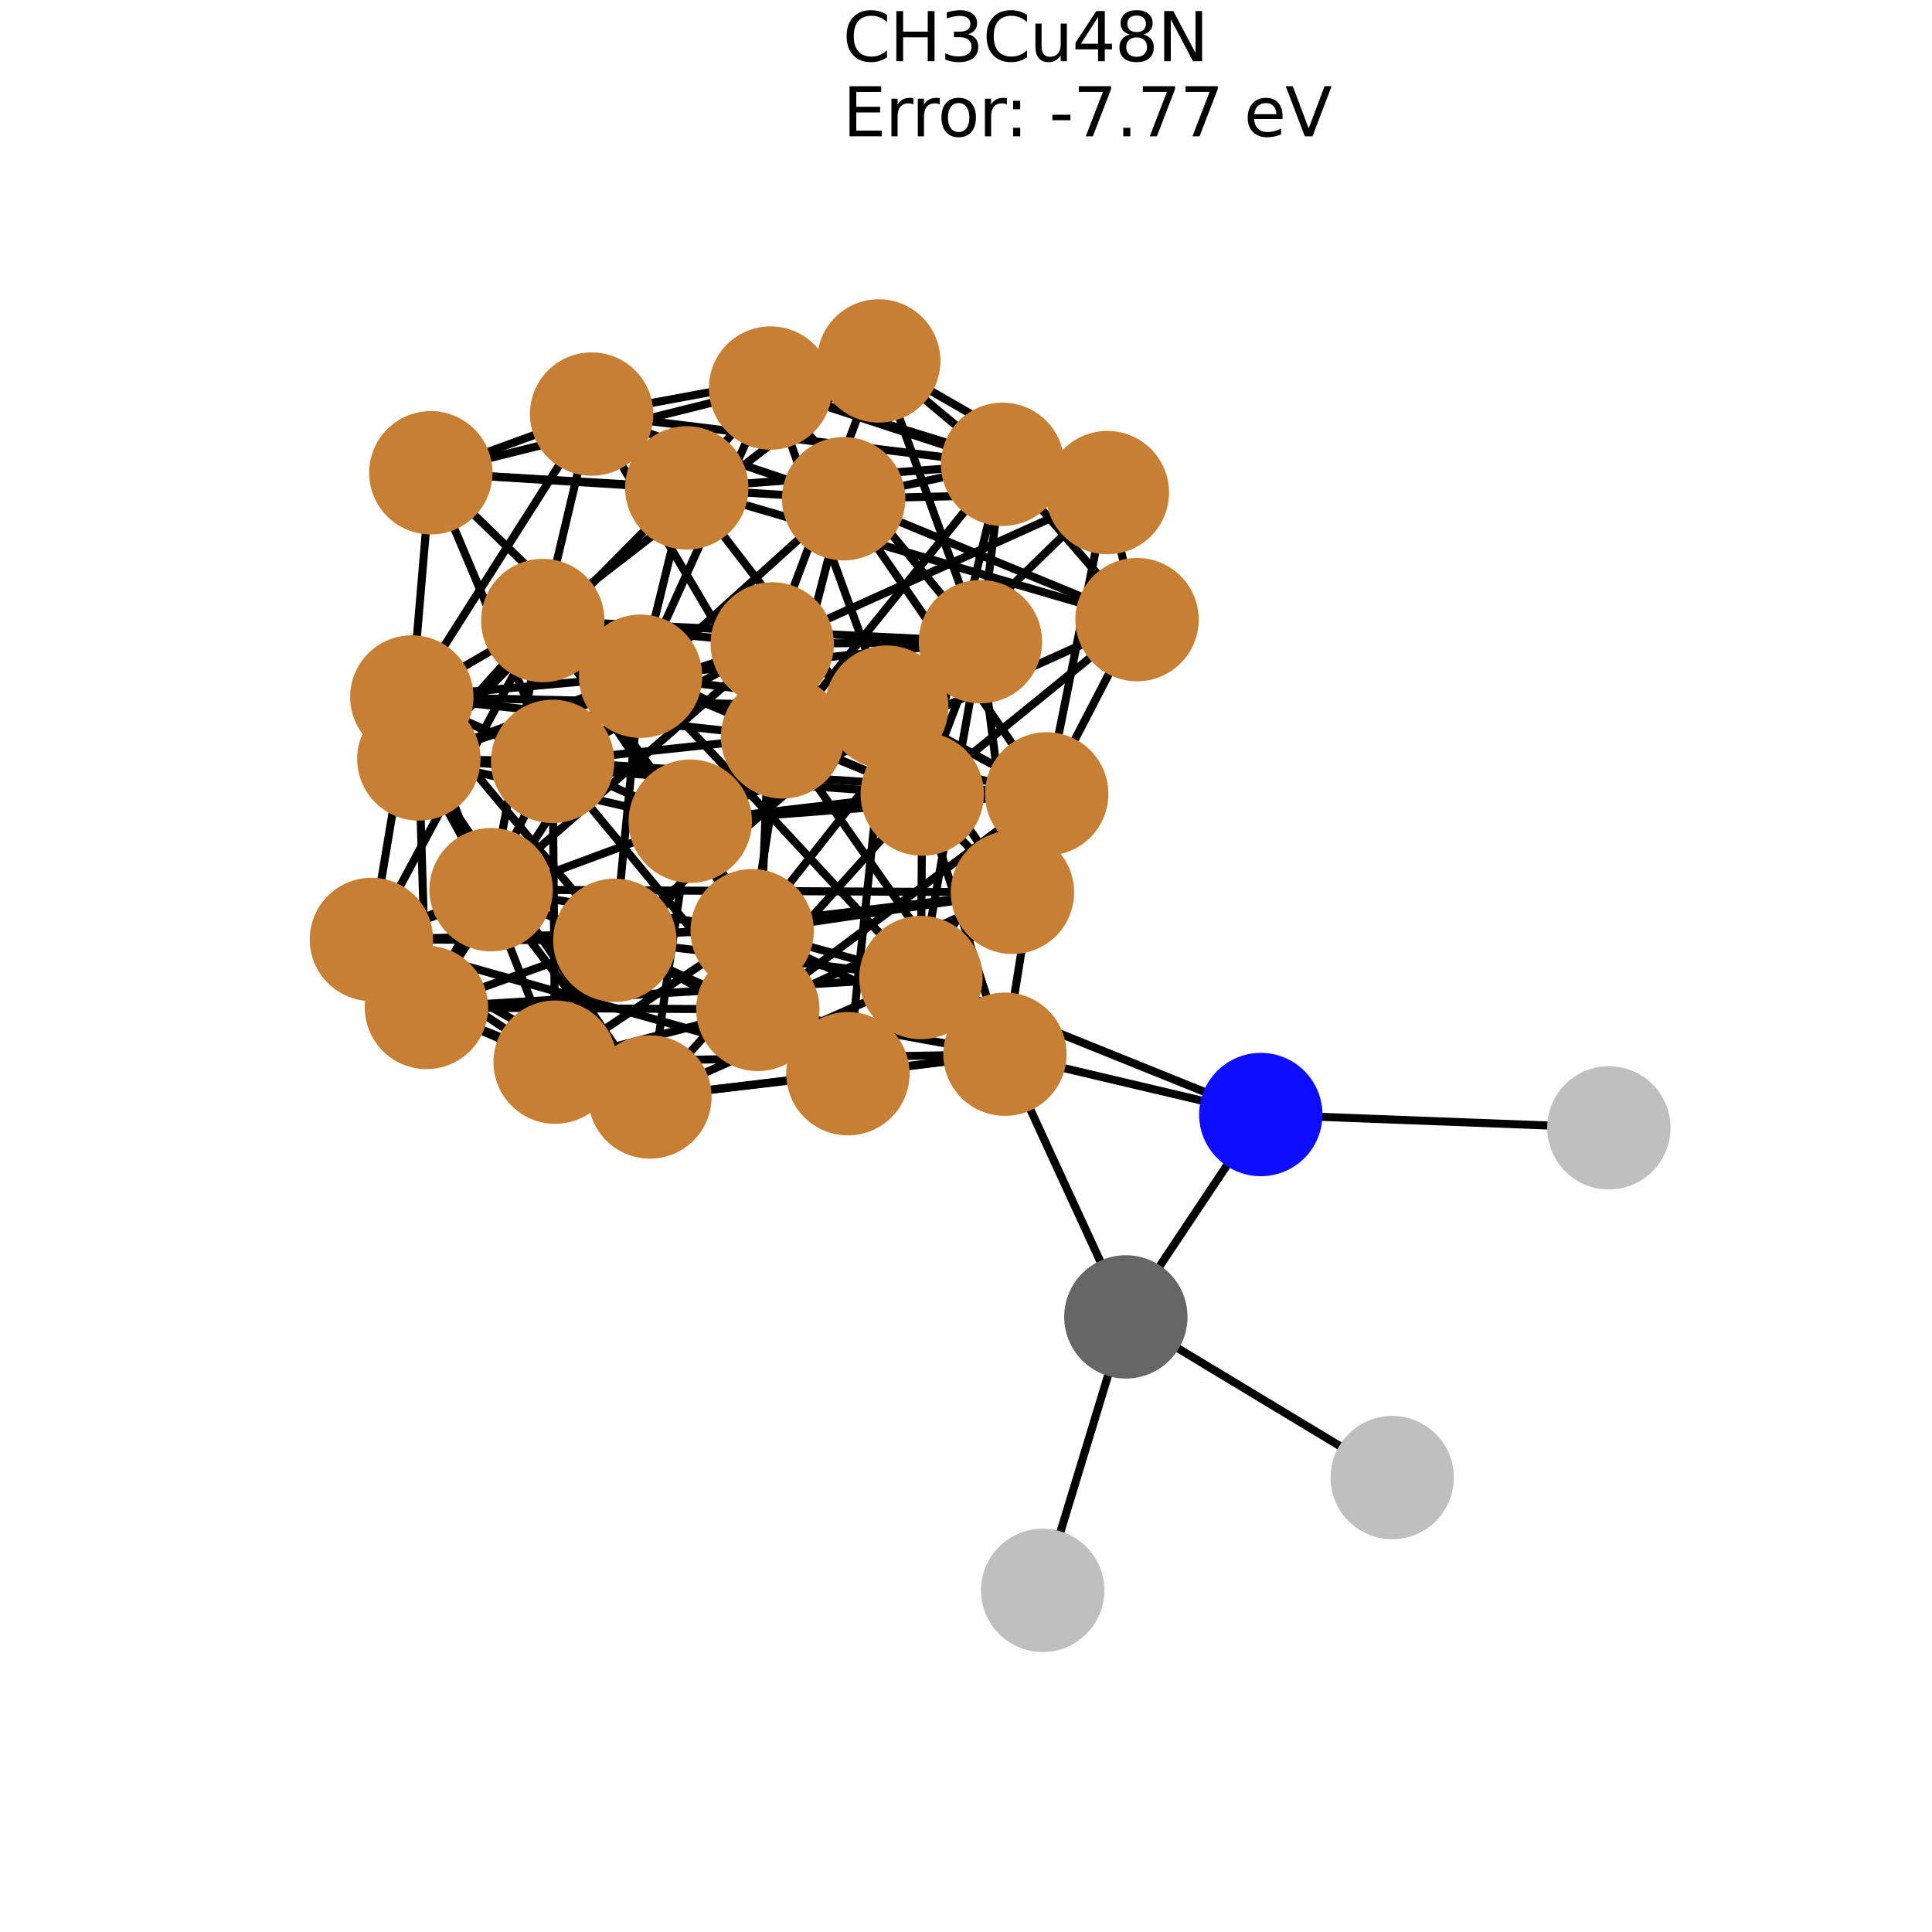 <?xml version="1.0" encoding="utf-8" standalone="no"?>
<!DOCTYPE svg PUBLIC "-//W3C//DTD SVG 1.1//EN"
  "http://www.w3.org/Graphics/SVG/1.1/DTD/svg11.dtd">
<svg xmlns:xlink="http://www.w3.org/1999/xlink" width="288pt" height="288pt" viewBox="0 0 288 288" xmlns="http://www.w3.org/2000/svg" version="1.1">
 <defs>
  <style type="text/css">*{stroke-linejoin: round; stroke-linecap: butt}</style>
 </defs>
 <g id="figure_1">
  <g id="patch_1">
   <path d="M 0 288 
L 288 288 
L 288 0 
L 0 0 
z
" style="fill: #ffffff"/>
  </g>
  <g id="axes_1">
   <g id="LineCollection_1">
    <path d="M 130.995 53.804 
L 165.074 73.43 
" clip-path="url(#p9e1cf0dbef)" style="fill: none; stroke: #000000; stroke-width: 1.2"/>
    <path d="M 130.995 53.804 
L 114.867 57.844 
" clip-path="url(#p9e1cf0dbef)" style="fill: none; stroke: #000000; stroke-width: 1.2"/>
    <path d="M 130.995 53.804 
L 149.451 69.214 
" clip-path="url(#p9e1cf0dbef)" style="fill: none; stroke: #000000; stroke-width: 1.2"/>
    <path d="M 130.995 53.804 
L 88.195 61.725 
" clip-path="url(#p9e1cf0dbef)" style="fill: none; stroke: #000000; stroke-width: 1.2"/>
    <path d="M 130.995 53.804 
L 115.121 95.989 
" clip-path="url(#p9e1cf0dbef)" style="fill: none; stroke: #000000; stroke-width: 1.2"/>
    <path d="M 130.995 53.804 
L 80.911 92.5 
" clip-path="url(#p9e1cf0dbef)" style="fill: none; stroke: #000000; stroke-width: 1.2"/>
    <path d="M 130.995 53.804 
L 146.154 95.654 
" clip-path="url(#p9e1cf0dbef)" style="fill: none; stroke: #000000; stroke-width: 1.2"/>
    <path d="M 169.499 92.365 
L 165.074 73.43 
" clip-path="url(#p9e1cf0dbef)" style="fill: none; stroke: #000000; stroke-width: 1.2"/>
    <path d="M 169.499 92.365 
L 102.373 72.729 
" clip-path="url(#p9e1cf0dbef)" style="fill: none; stroke: #000000; stroke-width: 1.2"/>
    <path d="M 169.499 92.365 
L 149.451 69.214 
" clip-path="url(#p9e1cf0dbef)" style="fill: none; stroke: #000000; stroke-width: 1.2"/>
    <path d="M 169.499 92.365 
L 125.763 74.348 
" clip-path="url(#p9e1cf0dbef)" style="fill: none; stroke: #000000; stroke-width: 1.2"/>
    <path d="M 169.499 92.365 
L 102.897 122.415 
" clip-path="url(#p9e1cf0dbef)" style="fill: none; stroke: #000000; stroke-width: 1.2"/>
    <path d="M 169.499 92.365 
L 156.032 118.341 
" clip-path="url(#p9e1cf0dbef)" style="fill: none; stroke: #000000; stroke-width: 1.2"/>
    <path d="M 169.499 92.365 
L 137.479 118.368 
" clip-path="url(#p9e1cf0dbef)" style="fill: none; stroke: #000000; stroke-width: 1.2"/>
    <path d="M 165.074 73.43 
L 114.867 57.844 
" clip-path="url(#p9e1cf0dbef)" style="fill: none; stroke: #000000; stroke-width: 1.2"/>
    <path d="M 165.074 73.43 
L 125.763 74.348 
" clip-path="url(#p9e1cf0dbef)" style="fill: none; stroke: #000000; stroke-width: 1.2"/>
    <path d="M 165.074 73.43 
L 115.121 95.989 
" clip-path="url(#p9e1cf0dbef)" style="fill: none; stroke: #000000; stroke-width: 1.2"/>
    <path d="M 165.074 73.43 
L 132.179 105.414 
" clip-path="url(#p9e1cf0dbef)" style="fill: none; stroke: #000000; stroke-width: 1.2"/>
    <path d="M 165.074 73.43 
L 156.032 118.341 
" clip-path="url(#p9e1cf0dbef)" style="fill: none; stroke: #000000; stroke-width: 1.2"/>
    <path d="M 102.373 72.729 
L 114.867 57.844 
" clip-path="url(#p9e1cf0dbef)" style="fill: none; stroke: #000000; stroke-width: 1.2"/>
    <path d="M 102.373 72.729 
L 149.451 69.214 
" clip-path="url(#p9e1cf0dbef)" style="fill: none; stroke: #000000; stroke-width: 1.2"/>
    <path d="M 102.373 72.729 
L 64.223 70.476 
" clip-path="url(#p9e1cf0dbef)" style="fill: none; stroke: #000000; stroke-width: 1.2"/>
    <path d="M 102.373 72.729 
L 62.436 113.129 
" clip-path="url(#p9e1cf0dbef)" style="fill: none; stroke: #000000; stroke-width: 1.2"/>
    <path d="M 102.373 72.729 
L 95.49 100.806 
" clip-path="url(#p9e1cf0dbef)" style="fill: none; stroke: #000000; stroke-width: 1.2"/>
    <path d="M 102.373 72.729 
L 137.479 118.368 
" clip-path="url(#p9e1cf0dbef)" style="fill: none; stroke: #000000; stroke-width: 1.2"/>
    <path d="M 114.867 57.844 
L 149.451 69.214 
" clip-path="url(#p9e1cf0dbef)" style="fill: none; stroke: #000000; stroke-width: 1.2"/>
    <path d="M 114.867 57.844 
L 64.223 70.476 
" clip-path="url(#p9e1cf0dbef)" style="fill: none; stroke: #000000; stroke-width: 1.2"/>
    <path d="M 114.867 57.844 
L 132.179 105.414 
" clip-path="url(#p9e1cf0dbef)" style="fill: none; stroke: #000000; stroke-width: 1.2"/>
    <path d="M 114.867 57.844 
L 95.49 100.806 
" clip-path="url(#p9e1cf0dbef)" style="fill: none; stroke: #000000; stroke-width: 1.2"/>
    <path d="M 114.867 57.844 
L 146.154 95.654 
" clip-path="url(#p9e1cf0dbef)" style="fill: none; stroke: #000000; stroke-width: 1.2"/>
    <path d="M 149.451 69.214 
L 125.763 74.348 
" clip-path="url(#p9e1cf0dbef)" style="fill: none; stroke: #000000; stroke-width: 1.2"/>
    <path d="M 149.451 69.214 
L 88.195 61.725 
" clip-path="url(#p9e1cf0dbef)" style="fill: none; stroke: #000000; stroke-width: 1.2"/>
    <path d="M 149.451 69.214 
L 137.479 118.368 
" clip-path="url(#p9e1cf0dbef)" style="fill: none; stroke: #000000; stroke-width: 1.2"/>
    <path d="M 149.451 69.214 
L 146.154 95.654 
" clip-path="url(#p9e1cf0dbef)" style="fill: none; stroke: #000000; stroke-width: 1.2"/>
    <path d="M 149.451 69.214 
L 116.655 109.846 
" clip-path="url(#p9e1cf0dbef)" style="fill: none; stroke: #000000; stroke-width: 1.2"/>
    <path d="M 125.763 74.348 
L 88.195 61.725 
" clip-path="url(#p9e1cf0dbef)" style="fill: none; stroke: #000000; stroke-width: 1.2"/>
    <path d="M 125.763 74.348 
L 64.223 70.476 
" clip-path="url(#p9e1cf0dbef)" style="fill: none; stroke: #000000; stroke-width: 1.2"/>
    <path d="M 125.763 74.348 
L 156.032 118.341 
" clip-path="url(#p9e1cf0dbef)" style="fill: none; stroke: #000000; stroke-width: 1.2"/>
    <path d="M 125.763 74.348 
L 116.655 109.846 
" clip-path="url(#p9e1cf0dbef)" style="fill: none; stroke: #000000; stroke-width: 1.2"/>
    <path d="M 125.763 74.348 
L 82.379 113.498 
" clip-path="url(#p9e1cf0dbef)" style="fill: none; stroke: #000000; stroke-width: 1.2"/>
    <path d="M 88.195 61.725 
L 64.223 70.476 
" clip-path="url(#p9e1cf0dbef)" style="fill: none; stroke: #000000; stroke-width: 1.2"/>
    <path d="M 88.195 61.725 
L 80.911 92.5 
" clip-path="url(#p9e1cf0dbef)" style="fill: none; stroke: #000000; stroke-width: 1.2"/>
    <path d="M 88.195 61.725 
L 116.655 109.846 
" clip-path="url(#p9e1cf0dbef)" style="fill: none; stroke: #000000; stroke-width: 1.2"/>
    <path d="M 88.195 61.725 
L 61.389 103.897 
" clip-path="url(#p9e1cf0dbef)" style="fill: none; stroke: #000000; stroke-width: 1.2"/>
    <path d="M 64.223 70.476 
L 95.49 100.806 
" clip-path="url(#p9e1cf0dbef)" style="fill: none; stroke: #000000; stroke-width: 1.2"/>
    <path d="M 64.223 70.476 
L 82.379 113.498 
" clip-path="url(#p9e1cf0dbef)" style="fill: none; stroke: #000000; stroke-width: 1.2"/>
    <path d="M 64.223 70.476 
L 61.389 103.897 
" clip-path="url(#p9e1cf0dbef)" style="fill: none; stroke: #000000; stroke-width: 1.2"/>
    <path d="M 115.121 95.989 
L 80.911 92.5 
" clip-path="url(#p9e1cf0dbef)" style="fill: none; stroke: #000000; stroke-width: 1.2"/>
    <path d="M 115.121 95.989 
L 62.436 113.129 
" clip-path="url(#p9e1cf0dbef)" style="fill: none; stroke: #000000; stroke-width: 1.2"/>
    <path d="M 115.121 95.989 
L 132.179 105.414 
" clip-path="url(#p9e1cf0dbef)" style="fill: none; stroke: #000000; stroke-width: 1.2"/>
    <path d="M 115.121 95.989 
L 156.032 118.341 
" clip-path="url(#p9e1cf0dbef)" style="fill: none; stroke: #000000; stroke-width: 1.2"/>
    <path d="M 115.121 95.989 
L 146.154 95.654 
" clip-path="url(#p9e1cf0dbef)" style="fill: none; stroke: #000000; stroke-width: 1.2"/>
    <path d="M 115.121 95.989 
L 82.379 113.498 
" clip-path="url(#p9e1cf0dbef)" style="fill: none; stroke: #000000; stroke-width: 1.2"/>
    <path d="M 115.121 95.989 
L 150.922 133.02 
" clip-path="url(#p9e1cf0dbef)" style="fill: none; stroke: #000000; stroke-width: 1.2"/>
    <path d="M 115.121 95.989 
L 73.214 132.619 
" clip-path="url(#p9e1cf0dbef)" style="fill: none; stroke: #000000; stroke-width: 1.2"/>
    <path d="M 115.121 95.989 
L 112.967 150.472 
" clip-path="url(#p9e1cf0dbef)" style="fill: none; stroke: #000000; stroke-width: 1.2"/>
    <path d="M 80.911 92.5 
L 62.436 113.129 
" clip-path="url(#p9e1cf0dbef)" style="fill: none; stroke: #000000; stroke-width: 1.2"/>
    <path d="M 80.911 92.5 
L 102.897 122.415 
" clip-path="url(#p9e1cf0dbef)" style="fill: none; stroke: #000000; stroke-width: 1.2"/>
    <path d="M 80.911 92.5 
L 146.154 95.654 
" clip-path="url(#p9e1cf0dbef)" style="fill: none; stroke: #000000; stroke-width: 1.2"/>
    <path d="M 80.911 92.5 
L 116.655 109.846 
" clip-path="url(#p9e1cf0dbef)" style="fill: none; stroke: #000000; stroke-width: 1.2"/>
    <path d="M 80.911 92.5 
L 61.389 103.897 
" clip-path="url(#p9e1cf0dbef)" style="fill: none; stroke: #000000; stroke-width: 1.2"/>
    <path d="M 80.911 92.5 
L 73.214 132.619 
" clip-path="url(#p9e1cf0dbef)" style="fill: none; stroke: #000000; stroke-width: 1.2"/>
    <path d="M 80.911 92.5 
L 55.369 140.042 
" clip-path="url(#p9e1cf0dbef)" style="fill: none; stroke: #000000; stroke-width: 1.2"/>
    <path d="M 80.911 92.5 
L 112.126 138.74 
" clip-path="url(#p9e1cf0dbef)" style="fill: none; stroke: #000000; stroke-width: 1.2"/>
    <path d="M 62.436 113.129 
L 102.897 122.415 
" clip-path="url(#p9e1cf0dbef)" style="fill: none; stroke: #000000; stroke-width: 1.2"/>
    <path d="M 62.436 113.129 
L 95.49 100.806 
" clip-path="url(#p9e1cf0dbef)" style="fill: none; stroke: #000000; stroke-width: 1.2"/>
    <path d="M 62.436 113.129 
L 137.479 118.368 
" clip-path="url(#p9e1cf0dbef)" style="fill: none; stroke: #000000; stroke-width: 1.2"/>
    <path d="M 62.436 113.129 
L 82.379 113.498 
" clip-path="url(#p9e1cf0dbef)" style="fill: none; stroke: #000000; stroke-width: 1.2"/>
    <path d="M 62.436 113.129 
L 73.214 132.619 
" clip-path="url(#p9e1cf0dbef)" style="fill: none; stroke: #000000; stroke-width: 1.2"/>
    <path d="M 62.436 113.129 
L 96.88 163.525 
" clip-path="url(#p9e1cf0dbef)" style="fill: none; stroke: #000000; stroke-width: 1.2"/>
    <path d="M 62.436 113.129 
L 63.567 150.178 
" clip-path="url(#p9e1cf0dbef)" style="fill: none; stroke: #000000; stroke-width: 1.2"/>
    <path d="M 102.897 122.415 
L 132.179 105.414 
" clip-path="url(#p9e1cf0dbef)" style="fill: none; stroke: #000000; stroke-width: 1.2"/>
    <path d="M 102.897 122.415 
L 156.032 118.341 
" clip-path="url(#p9e1cf0dbef)" style="fill: none; stroke: #000000; stroke-width: 1.2"/>
    <path d="M 102.897 122.415 
L 137.479 118.368 
" clip-path="url(#p9e1cf0dbef)" style="fill: none; stroke: #000000; stroke-width: 1.2"/>
    <path d="M 102.897 122.415 
L 61.389 103.897 
" clip-path="url(#p9e1cf0dbef)" style="fill: none; stroke: #000000; stroke-width: 1.2"/>
    <path d="M 102.897 122.415 
L 96.88 163.525 
" clip-path="url(#p9e1cf0dbef)" style="fill: none; stroke: #000000; stroke-width: 1.2"/>
    <path d="M 102.897 122.415 
L 55.369 140.042 
" clip-path="url(#p9e1cf0dbef)" style="fill: none; stroke: #000000; stroke-width: 1.2"/>
    <path d="M 102.897 122.415 
L 126.397 160.057 
" clip-path="url(#p9e1cf0dbef)" style="fill: none; stroke: #000000; stroke-width: 1.2"/>
    <path d="M 132.179 105.414 
L 156.032 118.341 
" clip-path="url(#p9e1cf0dbef)" style="fill: none; stroke: #000000; stroke-width: 1.2"/>
    <path d="M 132.179 105.414 
L 95.49 100.806 
" clip-path="url(#p9e1cf0dbef)" style="fill: none; stroke: #000000; stroke-width: 1.2"/>
    <path d="M 132.179 105.414 
L 146.154 95.654 
" clip-path="url(#p9e1cf0dbef)" style="fill: none; stroke: #000000; stroke-width: 1.2"/>
    <path d="M 132.179 105.414 
L 61.389 103.897 
" clip-path="url(#p9e1cf0dbef)" style="fill: none; stroke: #000000; stroke-width: 1.2"/>
    <path d="M 132.179 105.414 
L 150.922 133.02 
" clip-path="url(#p9e1cf0dbef)" style="fill: none; stroke: #000000; stroke-width: 1.2"/>
    <path d="M 132.179 105.414 
L 126.397 160.057 
" clip-path="url(#p9e1cf0dbef)" style="fill: none; stroke: #000000; stroke-width: 1.2"/>
    <path d="M 132.179 105.414 
L 91.649 140.166 
" clip-path="url(#p9e1cf0dbef)" style="fill: none; stroke: #000000; stroke-width: 1.2"/>
    <path d="M 156.032 118.341 
L 137.479 118.368 
" clip-path="url(#p9e1cf0dbef)" style="fill: none; stroke: #000000; stroke-width: 1.2"/>
    <path d="M 156.032 118.341 
L 116.655 109.846 
" clip-path="url(#p9e1cf0dbef)" style="fill: none; stroke: #000000; stroke-width: 1.2"/>
    <path d="M 156.032 118.341 
L 82.379 113.498 
" clip-path="url(#p9e1cf0dbef)" style="fill: none; stroke: #000000; stroke-width: 1.2"/>
    <path d="M 156.032 118.341 
L 126.397 160.057 
" clip-path="url(#p9e1cf0dbef)" style="fill: none; stroke: #000000; stroke-width: 1.2"/>
    <path d="M 156.032 118.341 
L 112.967 150.472 
" clip-path="url(#p9e1cf0dbef)" style="fill: none; stroke: #000000; stroke-width: 1.2"/>
    <path d="M 156.032 118.341 
L 149.802 157.151 
" clip-path="url(#p9e1cf0dbef)" style="fill: none; stroke: #000000; stroke-width: 1.2"/>
    <path d="M 95.49 100.806 
L 137.479 118.368 
" clip-path="url(#p9e1cf0dbef)" style="fill: none; stroke: #000000; stroke-width: 1.2"/>
    <path d="M 95.49 100.806 
L 146.154 95.654 
" clip-path="url(#p9e1cf0dbef)" style="fill: none; stroke: #000000; stroke-width: 1.2"/>
    <path d="M 95.49 100.806 
L 82.379 113.498 
" clip-path="url(#p9e1cf0dbef)" style="fill: none; stroke: #000000; stroke-width: 1.2"/>
    <path d="M 95.49 100.806 
L 61.389 103.897 
" clip-path="url(#p9e1cf0dbef)" style="fill: none; stroke: #000000; stroke-width: 1.2"/>
    <path d="M 95.49 100.806 
L 63.567 150.178 
" clip-path="url(#p9e1cf0dbef)" style="fill: none; stroke: #000000; stroke-width: 1.2"/>
    <path d="M 95.49 100.806 
L 137.279 145.722 
" clip-path="url(#p9e1cf0dbef)" style="fill: none; stroke: #000000; stroke-width: 1.2"/>
    <path d="M 95.49 100.806 
L 91.649 140.166 
" clip-path="url(#p9e1cf0dbef)" style="fill: none; stroke: #000000; stroke-width: 1.2"/>
    <path d="M 137.479 118.368 
L 146.154 95.654 
" clip-path="url(#p9e1cf0dbef)" style="fill: none; stroke: #000000; stroke-width: 1.2"/>
    <path d="M 137.479 118.368 
L 116.655 109.846 
" clip-path="url(#p9e1cf0dbef)" style="fill: none; stroke: #000000; stroke-width: 1.2"/>
    <path d="M 137.479 118.368 
L 96.88 163.525 
" clip-path="url(#p9e1cf0dbef)" style="fill: none; stroke: #000000; stroke-width: 1.2"/>
    <path d="M 137.479 118.368 
L 137.279 145.722 
" clip-path="url(#p9e1cf0dbef)" style="fill: none; stroke: #000000; stroke-width: 1.2"/>
    <path d="M 137.479 118.368 
L 149.802 157.151 
" clip-path="url(#p9e1cf0dbef)" style="fill: none; stroke: #000000; stroke-width: 1.2"/>
    <path d="M 146.154 95.654 
L 116.655 109.846 
" clip-path="url(#p9e1cf0dbef)" style="fill: none; stroke: #000000; stroke-width: 1.2"/>
    <path d="M 146.154 95.654 
L 150.922 133.02 
" clip-path="url(#p9e1cf0dbef)" style="fill: none; stroke: #000000; stroke-width: 1.2"/>
    <path d="M 146.154 95.654 
L 137.279 145.722 
" clip-path="url(#p9e1cf0dbef)" style="fill: none; stroke: #000000; stroke-width: 1.2"/>
    <path d="M 146.154 95.654 
L 112.126 138.74 
" clip-path="url(#p9e1cf0dbef)" style="fill: none; stroke: #000000; stroke-width: 1.2"/>
    <path d="M 116.655 109.846 
L 82.379 113.498 
" clip-path="url(#p9e1cf0dbef)" style="fill: none; stroke: #000000; stroke-width: 1.2"/>
    <path d="M 116.655 109.846 
L 61.389 103.897 
" clip-path="url(#p9e1cf0dbef)" style="fill: none; stroke: #000000; stroke-width: 1.2"/>
    <path d="M 116.655 109.846 
L 112.126 138.74 
" clip-path="url(#p9e1cf0dbef)" style="fill: none; stroke: #000000; stroke-width: 1.2"/>
    <path d="M 116.655 109.846 
L 149.802 157.151 
" clip-path="url(#p9e1cf0dbef)" style="fill: none; stroke: #000000; stroke-width: 1.2"/>
    <path d="M 116.655 109.846 
L 82.755 158.334 
" clip-path="url(#p9e1cf0dbef)" style="fill: none; stroke: #000000; stroke-width: 1.2"/>
    <path d="M 82.379 113.498 
L 61.389 103.897 
" clip-path="url(#p9e1cf0dbef)" style="fill: none; stroke: #000000; stroke-width: 1.2"/>
    <path d="M 82.379 113.498 
L 112.967 150.472 
" clip-path="url(#p9e1cf0dbef)" style="fill: none; stroke: #000000; stroke-width: 1.2"/>
    <path d="M 82.379 113.498 
L 63.567 150.178 
" clip-path="url(#p9e1cf0dbef)" style="fill: none; stroke: #000000; stroke-width: 1.2"/>
    <path d="M 82.379 113.498 
L 82.755 158.334 
" clip-path="url(#p9e1cf0dbef)" style="fill: none; stroke: #000000; stroke-width: 1.2"/>
    <path d="M 61.389 103.897 
L 55.369 140.042 
" clip-path="url(#p9e1cf0dbef)" style="fill: none; stroke: #000000; stroke-width: 1.2"/>
    <path d="M 61.389 103.897 
L 82.755 158.334 
" clip-path="url(#p9e1cf0dbef)" style="fill: none; stroke: #000000; stroke-width: 1.2"/>
    <path d="M 61.389 103.897 
L 91.649 140.166 
" clip-path="url(#p9e1cf0dbef)" style="fill: none; stroke: #000000; stroke-width: 1.2"/>
    <path d="M 150.922 133.02 
L 73.214 132.619 
" clip-path="url(#p9e1cf0dbef)" style="fill: none; stroke: #000000; stroke-width: 1.2"/>
    <path d="M 150.922 133.02 
L 126.397 160.057 
" clip-path="url(#p9e1cf0dbef)" style="fill: none; stroke: #000000; stroke-width: 1.2"/>
    <path d="M 150.922 133.02 
L 112.967 150.472 
" clip-path="url(#p9e1cf0dbef)" style="fill: none; stroke: #000000; stroke-width: 1.2"/>
    <path d="M 150.922 133.02 
L 137.279 145.722 
" clip-path="url(#p9e1cf0dbef)" style="fill: none; stroke: #000000; stroke-width: 1.2"/>
    <path d="M 150.922 133.02 
L 112.126 138.74 
" clip-path="url(#p9e1cf0dbef)" style="fill: none; stroke: #000000; stroke-width: 1.2"/>
    <path d="M 150.922 133.02 
L 91.649 140.166 
" clip-path="url(#p9e1cf0dbef)" style="fill: none; stroke: #000000; stroke-width: 1.2"/>
    <path d="M 73.214 132.619 
L 96.88 163.525 
" clip-path="url(#p9e1cf0dbef)" style="fill: none; stroke: #000000; stroke-width: 1.2"/>
    <path d="M 73.214 132.619 
L 55.369 140.042 
" clip-path="url(#p9e1cf0dbef)" style="fill: none; stroke: #000000; stroke-width: 1.2"/>
    <path d="M 73.214 132.619 
L 112.967 150.472 
" clip-path="url(#p9e1cf0dbef)" style="fill: none; stroke: #000000; stroke-width: 1.2"/>
    <path d="M 73.214 132.619 
L 63.567 150.178 
" clip-path="url(#p9e1cf0dbef)" style="fill: none; stroke: #000000; stroke-width: 1.2"/>
    <path d="M 73.214 132.619 
L 112.126 138.74 
" clip-path="url(#p9e1cf0dbef)" style="fill: none; stroke: #000000; stroke-width: 1.2"/>
    <path d="M 96.88 163.525 
L 55.369 140.042 
" clip-path="url(#p9e1cf0dbef)" style="fill: none; stroke: #000000; stroke-width: 1.2"/>
    <path d="M 96.88 163.525 
L 126.397 160.057 
" clip-path="url(#p9e1cf0dbef)" style="fill: none; stroke: #000000; stroke-width: 1.2"/>
    <path d="M 96.88 163.525 
L 63.567 150.178 
" clip-path="url(#p9e1cf0dbef)" style="fill: none; stroke: #000000; stroke-width: 1.2"/>
    <path d="M 96.88 163.525 
L 137.279 145.722 
" clip-path="url(#p9e1cf0dbef)" style="fill: none; stroke: #000000; stroke-width: 1.2"/>
    <path d="M 96.88 163.525 
L 149.802 157.151 
" clip-path="url(#p9e1cf0dbef)" style="fill: none; stroke: #000000; stroke-width: 1.2"/>
    <path d="M 55.369 140.042 
L 126.397 160.057 
" clip-path="url(#p9e1cf0dbef)" style="fill: none; stroke: #000000; stroke-width: 1.2"/>
    <path d="M 55.369 140.042 
L 112.126 138.74 
" clip-path="url(#p9e1cf0dbef)" style="fill: none; stroke: #000000; stroke-width: 1.2"/>
    <path d="M 55.369 140.042 
L 82.755 158.334 
" clip-path="url(#p9e1cf0dbef)" style="fill: none; stroke: #000000; stroke-width: 1.2"/>
    <path d="M 55.369 140.042 
L 91.649 140.166 
" clip-path="url(#p9e1cf0dbef)" style="fill: none; stroke: #000000; stroke-width: 1.2"/>
    <path d="M 126.397 160.057 
L 112.967 150.472 
" clip-path="url(#p9e1cf0dbef)" style="fill: none; stroke: #000000; stroke-width: 1.2"/>
    <path d="M 126.397 160.057 
L 149.802 157.151 
" clip-path="url(#p9e1cf0dbef)" style="fill: none; stroke: #000000; stroke-width: 1.2"/>
    <path d="M 126.397 160.057 
L 91.649 140.166 
" clip-path="url(#p9e1cf0dbef)" style="fill: none; stroke: #000000; stroke-width: 1.2"/>
    <path d="M 112.967 150.472 
L 63.567 150.178 
" clip-path="url(#p9e1cf0dbef)" style="fill: none; stroke: #000000; stroke-width: 1.2"/>
    <path d="M 112.967 150.472 
L 149.802 157.151 
" clip-path="url(#p9e1cf0dbef)" style="fill: none; stroke: #000000; stroke-width: 1.2"/>
    <path d="M 112.967 150.472 
L 82.755 158.334 
" clip-path="url(#p9e1cf0dbef)" style="fill: none; stroke: #000000; stroke-width: 1.2"/>
    <path d="M 63.567 150.178 
L 137.279 145.722 
" clip-path="url(#p9e1cf0dbef)" style="fill: none; stroke: #000000; stroke-width: 1.2"/>
    <path d="M 63.567 150.178 
L 82.755 158.334 
" clip-path="url(#p9e1cf0dbef)" style="fill: none; stroke: #000000; stroke-width: 1.2"/>
    <path d="M 63.567 150.178 
L 91.649 140.166 
" clip-path="url(#p9e1cf0dbef)" style="fill: none; stroke: #000000; stroke-width: 1.2"/>
    <path d="M 137.279 145.722 
L 112.126 138.74 
" clip-path="url(#p9e1cf0dbef)" style="fill: none; stroke: #000000; stroke-width: 1.2"/>
    <path d="M 137.279 145.722 
L 149.802 157.151 
" clip-path="url(#p9e1cf0dbef)" style="fill: none; stroke: #000000; stroke-width: 1.2"/>
    <path d="M 137.279 145.722 
L 91.649 140.166 
" clip-path="url(#p9e1cf0dbef)" style="fill: none; stroke: #000000; stroke-width: 1.2"/>
    <path d="M 137.279 145.722 
L 187.945 166.144 
" clip-path="url(#p9e1cf0dbef)" style="fill: none; stroke: #000000; stroke-width: 1.2"/>
    <path d="M 112.126 138.74 
L 149.802 157.151 
" clip-path="url(#p9e1cf0dbef)" style="fill: none; stroke: #000000; stroke-width: 1.2"/>
    <path d="M 112.126 138.74 
L 82.755 158.334 
" clip-path="url(#p9e1cf0dbef)" style="fill: none; stroke: #000000; stroke-width: 1.2"/>
    <path d="M 149.802 157.151 
L 82.755 158.334 
" clip-path="url(#p9e1cf0dbef)" style="fill: none; stroke: #000000; stroke-width: 1.2"/>
    <path d="M 149.802 157.151 
L 167.829 196.308 
" clip-path="url(#p9e1cf0dbef)" style="fill: none; stroke: #000000; stroke-width: 1.2"/>
    <path d="M 149.802 157.151 
L 187.945 166.144 
" clip-path="url(#p9e1cf0dbef)" style="fill: none; stroke: #000000; stroke-width: 1.2"/>
    <path d="M 82.755 158.334 
L 91.649 140.166 
" clip-path="url(#p9e1cf0dbef)" style="fill: none; stroke: #000000; stroke-width: 1.2"/>
    <path d="M 155.428 237.076 
L 167.829 196.308 
" clip-path="url(#p9e1cf0dbef)" style="fill: none; stroke: #000000; stroke-width: 1.2"/>
    <path d="M 207.532 220.261 
L 167.829 196.308 
" clip-path="url(#p9e1cf0dbef)" style="fill: none; stroke: #000000; stroke-width: 1.2"/>
    <path d="M 239.831 168.125 
L 187.945 166.144 
" clip-path="url(#p9e1cf0dbef)" style="fill: none; stroke: #000000; stroke-width: 1.2"/>
    <path d="M 167.829 196.308 
L 187.945 166.144 
" clip-path="url(#p9e1cf0dbef)" style="fill: none; stroke: #000000; stroke-width: 1.2"/>
   </g>
   <g id="PathCollection_1">
    <defs>
     <path id="C0_0_520c515bd2" d="M 0 8.944 
C 2.372 8.944 4.647 8.002 6.325 6.325 
C 8.002 4.647 8.944 2.372 8.944 -0 
C 8.944 -2.372 8.002 -4.647 6.325 -6.325 
C 4.647 -8.002 2.372 -8.944 0 -8.944 
C -2.372 -8.944 -4.647 -8.002 -6.325 -6.325 
C -8.002 -4.647 -8.944 -2.372 -8.944 0 
C -8.944 2.372 -8.002 4.647 -6.325 6.325 
C -4.647 8.002 -2.372 8.944 0 8.944 
z
"/>
    </defs>
    <g clip-path="url(#p9e1cf0dbef)">
     <use xlink:href="#C0_0_520c515bd2" x="130.995" y="53.804" style="fill: #c78033; stroke: #c78033; stroke-width: 0.5"/>
    </g>
    <g clip-path="url(#p9e1cf0dbef)">
     <use xlink:href="#C0_0_520c515bd2" x="169.499" y="92.365" style="fill: #c78033; stroke: #c78033; stroke-width: 0.5"/>
    </g>
    <g clip-path="url(#p9e1cf0dbef)">
     <use xlink:href="#C0_0_520c515bd2" x="165.074" y="73.43" style="fill: #c78033; stroke: #c78033; stroke-width: 0.5"/>
    </g>
    <g clip-path="url(#p9e1cf0dbef)">
     <use xlink:href="#C0_0_520c515bd2" x="102.373" y="72.729" style="fill: #c78033; stroke: #c78033; stroke-width: 0.5"/>
    </g>
    <g clip-path="url(#p9e1cf0dbef)">
     <use xlink:href="#C0_0_520c515bd2" x="114.867" y="57.844" style="fill: #c78033; stroke: #c78033; stroke-width: 0.5"/>
    </g>
    <g clip-path="url(#p9e1cf0dbef)">
     <use xlink:href="#C0_0_520c515bd2" x="149.451" y="69.214" style="fill: #c78033; stroke: #c78033; stroke-width: 0.5"/>
    </g>
    <g clip-path="url(#p9e1cf0dbef)">
     <use xlink:href="#C0_0_520c515bd2" x="125.763" y="74.348" style="fill: #c78033; stroke: #c78033; stroke-width: 0.5"/>
    </g>
    <g clip-path="url(#p9e1cf0dbef)">
     <use xlink:href="#C0_0_520c515bd2" x="88.195" y="61.725" style="fill: #c78033; stroke: #c78033; stroke-width: 0.5"/>
    </g>
    <g clip-path="url(#p9e1cf0dbef)">
     <use xlink:href="#C0_0_520c515bd2" x="64.223" y="70.476" style="fill: #c78033; stroke: #c78033; stroke-width: 0.5"/>
    </g>
    <g clip-path="url(#p9e1cf0dbef)">
     <use xlink:href="#C0_0_520c515bd2" x="115.121" y="95.989" style="fill: #c78033; stroke: #c78033; stroke-width: 0.5"/>
    </g>
    <g clip-path="url(#p9e1cf0dbef)">
     <use xlink:href="#C0_0_520c515bd2" x="80.911" y="92.5" style="fill: #c78033; stroke: #c78033; stroke-width: 0.5"/>
    </g>
    <g clip-path="url(#p9e1cf0dbef)">
     <use xlink:href="#C0_0_520c515bd2" x="62.436" y="113.129" style="fill: #c78033; stroke: #c78033; stroke-width: 0.5"/>
    </g>
    <g clip-path="url(#p9e1cf0dbef)">
     <use xlink:href="#C0_0_520c515bd2" x="102.897" y="122.415" style="fill: #c78033; stroke: #c78033; stroke-width: 0.5"/>
    </g>
    <g clip-path="url(#p9e1cf0dbef)">
     <use xlink:href="#C0_0_520c515bd2" x="132.179" y="105.414" style="fill: #c78033; stroke: #c78033; stroke-width: 0.5"/>
    </g>
    <g clip-path="url(#p9e1cf0dbef)">
     <use xlink:href="#C0_0_520c515bd2" x="156.032" y="118.341" style="fill: #c78033; stroke: #c78033; stroke-width: 0.5"/>
    </g>
    <g clip-path="url(#p9e1cf0dbef)">
     <use xlink:href="#C0_0_520c515bd2" x="95.49" y="100.806" style="fill: #c78033; stroke: #c78033; stroke-width: 0.5"/>
    </g>
    <g clip-path="url(#p9e1cf0dbef)">
     <use xlink:href="#C0_0_520c515bd2" x="137.479" y="118.368" style="fill: #c78033; stroke: #c78033; stroke-width: 0.5"/>
    </g>
    <g clip-path="url(#p9e1cf0dbef)">
     <use xlink:href="#C0_0_520c515bd2" x="146.154" y="95.654" style="fill: #c78033; stroke: #c78033; stroke-width: 0.5"/>
    </g>
    <g clip-path="url(#p9e1cf0dbef)">
     <use xlink:href="#C0_0_520c515bd2" x="116.655" y="109.846" style="fill: #c78033; stroke: #c78033; stroke-width: 0.5"/>
    </g>
    <g clip-path="url(#p9e1cf0dbef)">
     <use xlink:href="#C0_0_520c515bd2" x="82.379" y="113.498" style="fill: #c78033; stroke: #c78033; stroke-width: 0.5"/>
    </g>
    <g clip-path="url(#p9e1cf0dbef)">
     <use xlink:href="#C0_0_520c515bd2" x="61.389" y="103.897" style="fill: #c78033; stroke: #c78033; stroke-width: 0.5"/>
    </g>
    <g clip-path="url(#p9e1cf0dbef)">
     <use xlink:href="#C0_0_520c515bd2" x="150.922" y="133.02" style="fill: #c78033; stroke: #c78033; stroke-width: 0.5"/>
    </g>
    <g clip-path="url(#p9e1cf0dbef)">
     <use xlink:href="#C0_0_520c515bd2" x="73.214" y="132.619" style="fill: #c78033; stroke: #c78033; stroke-width: 0.5"/>
    </g>
    <g clip-path="url(#p9e1cf0dbef)">
     <use xlink:href="#C0_0_520c515bd2" x="96.88" y="163.525" style="fill: #c78033; stroke: #c78033; stroke-width: 0.5"/>
    </g>
    <g clip-path="url(#p9e1cf0dbef)">
     <use xlink:href="#C0_0_520c515bd2" x="55.369" y="140.042" style="fill: #c78033; stroke: #c78033; stroke-width: 0.5"/>
    </g>
    <g clip-path="url(#p9e1cf0dbef)">
     <use xlink:href="#C0_0_520c515bd2" x="126.397" y="160.057" style="fill: #c78033; stroke: #c78033; stroke-width: 0.5"/>
    </g>
    <g clip-path="url(#p9e1cf0dbef)">
     <use xlink:href="#C0_0_520c515bd2" x="112.967" y="150.472" style="fill: #c78033; stroke: #c78033; stroke-width: 0.5"/>
    </g>
    <g clip-path="url(#p9e1cf0dbef)">
     <use xlink:href="#C0_0_520c515bd2" x="63.567" y="150.178" style="fill: #c78033; stroke: #c78033; stroke-width: 0.5"/>
    </g>
    <g clip-path="url(#p9e1cf0dbef)">
     <use xlink:href="#C0_0_520c515bd2" x="137.279" y="145.722" style="fill: #c78033; stroke: #c78033; stroke-width: 0.5"/>
    </g>
    <g clip-path="url(#p9e1cf0dbef)">
     <use xlink:href="#C0_0_520c515bd2" x="112.126" y="138.74" style="fill: #c78033; stroke: #c78033; stroke-width: 0.5"/>
    </g>
    <g clip-path="url(#p9e1cf0dbef)">
     <use xlink:href="#C0_0_520c515bd2" x="149.802" y="157.151" style="fill: #c78033; stroke: #c78033; stroke-width: 0.5"/>
    </g>
    <g clip-path="url(#p9e1cf0dbef)">
     <use xlink:href="#C0_0_520c515bd2" x="82.755" y="158.334" style="fill: #c78033; stroke: #c78033; stroke-width: 0.5"/>
    </g>
    <g clip-path="url(#p9e1cf0dbef)">
     <use xlink:href="#C0_0_520c515bd2" x="91.649" y="140.166" style="fill: #c78033; stroke: #c78033; stroke-width: 0.5"/>
    </g>
    <g clip-path="url(#p9e1cf0dbef)">
     <use xlink:href="#C0_0_520c515bd2" x="155.428" y="237.076" style="fill: #bfbfbf; stroke: #bfbfbf; stroke-width: 0.5"/>
    </g>
    <g clip-path="url(#p9e1cf0dbef)">
     <use xlink:href="#C0_0_520c515bd2" x="207.532" y="220.261" style="fill: #bfbfbf; stroke: #bfbfbf; stroke-width: 0.5"/>
    </g>
    <g clip-path="url(#p9e1cf0dbef)">
     <use xlink:href="#C0_0_520c515bd2" x="239.831" y="168.125" style="fill: #bfbfbf; stroke: #bfbfbf; stroke-width: 0.5"/>
    </g>
    <g clip-path="url(#p9e1cf0dbef)">
     <use xlink:href="#C0_0_520c515bd2" x="167.829" y="196.308" style="fill: #666666; stroke: #666666; stroke-width: 0.5"/>
    </g>
    <g clip-path="url(#p9e1cf0dbef)">
     <use xlink:href="#C0_0_520c515bd2" x="187.945" y="166.144" style="fill: #0d0dff; stroke: #0d0dff; stroke-width: 0.5"/>
    </g>
   </g>
   <g id="text_1">
    <!-- CH3Cu48N -->
    <g transform="translate(125.631 9.12) scale(0.1 -0.1)">
     <defs>
      <path id="DejaVuSans-43" d="M 4122 4306 
L 4122 3641 
Q 3803 3938 3442 4084 
Q 3081 4231 2675 4231 
Q 1875 4231 1450 3742 
Q 1025 3253 1025 2328 
Q 1025 1406 1450 917 
Q 1875 428 2675 428 
Q 3081 428 3442 575 
Q 3803 722 4122 1019 
L 4122 359 
Q 3791 134 3420 21 
Q 3050 -91 2638 -91 
Q 1578 -91 968 557 
Q 359 1206 359 2328 
Q 359 3453 968 4101 
Q 1578 4750 2638 4750 
Q 3056 4750 3426 4639 
Q 3797 4528 4122 4306 
z
" transform="scale(0.016)"/>
      <path id="DejaVuSans-48" d="M 628 4666 
L 1259 4666 
L 1259 2753 
L 3553 2753 
L 3553 4666 
L 4184 4666 
L 4184 0 
L 3553 0 
L 3553 2222 
L 1259 2222 
L 1259 0 
L 628 0 
L 628 4666 
z
" transform="scale(0.016)"/>
      <path id="DejaVuSans-33" d="M 2597 2516 
Q 3050 2419 3304 2112 
Q 3559 1806 3559 1356 
Q 3559 666 3084 287 
Q 2609 -91 1734 -91 
Q 1441 -91 1130 -33 
Q 819 25 488 141 
L 488 750 
Q 750 597 1062 519 
Q 1375 441 1716 441 
Q 2309 441 2620 675 
Q 2931 909 2931 1356 
Q 2931 1769 2642 2001 
Q 2353 2234 1838 2234 
L 1294 2234 
L 1294 2753 
L 1863 2753 
Q 2328 2753 2575 2939 
Q 2822 3125 2822 3475 
Q 2822 3834 2567 4026 
Q 2313 4219 1838 4219 
Q 1578 4219 1281 4162 
Q 984 4106 628 3988 
L 628 4550 
Q 988 4650 1302 4700 
Q 1616 4750 1894 4750 
Q 2613 4750 3031 4423 
Q 3450 4097 3450 3541 
Q 3450 3153 3228 2886 
Q 3006 2619 2597 2516 
z
" transform="scale(0.016)"/>
      <path id="DejaVuSans-75" d="M 544 1381 
L 544 3500 
L 1119 3500 
L 1119 1403 
Q 1119 906 1312 657 
Q 1506 409 1894 409 
Q 2359 409 2629 706 
Q 2900 1003 2900 1516 
L 2900 3500 
L 3475 3500 
L 3475 0 
L 2900 0 
L 2900 538 
Q 2691 219 2414 64 
Q 2138 -91 1772 -91 
Q 1169 -91 856 284 
Q 544 659 544 1381 
z
M 1991 3584 
L 1991 3584 
z
" transform="scale(0.016)"/>
      <path id="DejaVuSans-34" d="M 2419 4116 
L 825 1625 
L 2419 1625 
L 2419 4116 
z
M 2253 4666 
L 3047 4666 
L 3047 1625 
L 3713 1625 
L 3713 1100 
L 3047 1100 
L 3047 0 
L 2419 0 
L 2419 1100 
L 313 1100 
L 313 1709 
L 2253 4666 
z
" transform="scale(0.016)"/>
      <path id="DejaVuSans-38" d="M 2034 2216 
Q 1584 2216 1326 1975 
Q 1069 1734 1069 1313 
Q 1069 891 1326 650 
Q 1584 409 2034 409 
Q 2484 409 2743 651 
Q 3003 894 3003 1313 
Q 3003 1734 2745 1975 
Q 2488 2216 2034 2216 
z
M 1403 2484 
Q 997 2584 770 2862 
Q 544 3141 544 3541 
Q 544 4100 942 4425 
Q 1341 4750 2034 4750 
Q 2731 4750 3128 4425 
Q 3525 4100 3525 3541 
Q 3525 3141 3298 2862 
Q 3072 2584 2669 2484 
Q 3125 2378 3379 2068 
Q 3634 1759 3634 1313 
Q 3634 634 3220 271 
Q 2806 -91 2034 -91 
Q 1263 -91 848 271 
Q 434 634 434 1313 
Q 434 1759 690 2068 
Q 947 2378 1403 2484 
z
M 1172 3481 
Q 1172 3119 1398 2916 
Q 1625 2713 2034 2713 
Q 2441 2713 2670 2916 
Q 2900 3119 2900 3481 
Q 2900 3844 2670 4047 
Q 2441 4250 2034 4250 
Q 1625 4250 1398 4047 
Q 1172 3844 1172 3481 
z
" transform="scale(0.016)"/>
      <path id="DejaVuSans-4e" d="M 628 4666 
L 1478 4666 
L 3547 763 
L 3547 4666 
L 4159 4666 
L 4159 0 
L 3309 0 
L 1241 3903 
L 1241 0 
L 628 0 
L 628 4666 
z
" transform="scale(0.016)"/>
     </defs>
     <use xlink:href="#DejaVuSans-43"/>
     <use xlink:href="#DejaVuSans-48" transform="translate(69.824 0)"/>
     <use xlink:href="#DejaVuSans-33" transform="translate(145.02 0)"/>
     <use xlink:href="#DejaVuSans-43" transform="translate(208.643 0)"/>
     <use xlink:href="#DejaVuSans-75" transform="translate(278.467 0)"/>
     <use xlink:href="#DejaVuSans-34" transform="translate(341.846 0)"/>
     <use xlink:href="#DejaVuSans-38" transform="translate(405.469 0)"/>
     <use xlink:href="#DejaVuSans-4e" transform="translate(469.092 0)"/>
    </g>
    <!-- Error: -7.77 eV -->
    <g transform="translate(125.631 20.318) scale(0.1 -0.1)">
     <defs>
      <path id="DejaVuSans-45" d="M 628 4666 
L 3578 4666 
L 3578 4134 
L 1259 4134 
L 1259 2753 
L 3481 2753 
L 3481 2222 
L 1259 2222 
L 1259 531 
L 3634 531 
L 3634 0 
L 628 0 
L 628 4666 
z
" transform="scale(0.016)"/>
      <path id="DejaVuSans-72" d="M 2631 2963 
Q 2534 3019 2420 3045 
Q 2306 3072 2169 3072 
Q 1681 3072 1420 2755 
Q 1159 2438 1159 1844 
L 1159 0 
L 581 0 
L 581 3500 
L 1159 3500 
L 1159 2956 
Q 1341 3275 1631 3429 
Q 1922 3584 2338 3584 
Q 2397 3584 2469 3576 
Q 2541 3569 2628 3553 
L 2631 2963 
z
" transform="scale(0.016)"/>
      <path id="DejaVuSans-6f" d="M 1959 3097 
Q 1497 3097 1228 2736 
Q 959 2375 959 1747 
Q 959 1119 1226 758 
Q 1494 397 1959 397 
Q 2419 397 2687 759 
Q 2956 1122 2956 1747 
Q 2956 2369 2687 2733 
Q 2419 3097 1959 3097 
z
M 1959 3584 
Q 2709 3584 3137 3096 
Q 3566 2609 3566 1747 
Q 3566 888 3137 398 
Q 2709 -91 1959 -91 
Q 1206 -91 779 398 
Q 353 888 353 1747 
Q 353 2609 779 3096 
Q 1206 3584 1959 3584 
z
" transform="scale(0.016)"/>
      <path id="DejaVuSans-3a" d="M 750 794 
L 1409 794 
L 1409 0 
L 750 0 
L 750 794 
z
M 750 3309 
L 1409 3309 
L 1409 2516 
L 750 2516 
L 750 3309 
z
" transform="scale(0.016)"/>
      <path id="DejaVuSans-20" transform="scale(0.016)"/>
      <path id="DejaVuSans-2d" d="M 313 2009 
L 1997 2009 
L 1997 1497 
L 313 1497 
L 313 2009 
z
" transform="scale(0.016)"/>
      <path id="DejaVuSans-37" d="M 525 4666 
L 3525 4666 
L 3525 4397 
L 1831 0 
L 1172 0 
L 2766 4134 
L 525 4134 
L 525 4666 
z
" transform="scale(0.016)"/>
      <path id="DejaVuSans-2e" d="M 684 794 
L 1344 794 
L 1344 0 
L 684 0 
L 684 794 
z
" transform="scale(0.016)"/>
      <path id="DejaVuSans-65" d="M 3597 1894 
L 3597 1613 
L 953 1613 
Q 991 1019 1311 708 
Q 1631 397 2203 397 
Q 2534 397 2845 478 
Q 3156 559 3463 722 
L 3463 178 
Q 3153 47 2828 -22 
Q 2503 -91 2169 -91 
Q 1331 -91 842 396 
Q 353 884 353 1716 
Q 353 2575 817 3079 
Q 1281 3584 2069 3584 
Q 2775 3584 3186 3129 
Q 3597 2675 3597 1894 
z
M 3022 2063 
Q 3016 2534 2758 2815 
Q 2500 3097 2075 3097 
Q 1594 3097 1305 2825 
Q 1016 2553 972 2059 
L 3022 2063 
z
" transform="scale(0.016)"/>
      <path id="DejaVuSans-56" d="M 1831 0 
L 50 4666 
L 709 4666 
L 2188 738 
L 3669 4666 
L 4325 4666 
L 2547 0 
L 1831 0 
z
" transform="scale(0.016)"/>
     </defs>
     <use xlink:href="#DejaVuSans-45"/>
     <use xlink:href="#DejaVuSans-72" transform="translate(63.184 0)"/>
     <use xlink:href="#DejaVuSans-72" transform="translate(102.547 0)"/>
     <use xlink:href="#DejaVuSans-6f" transform="translate(141.41 0)"/>
     <use xlink:href="#DejaVuSans-72" transform="translate(202.592 0)"/>
     <use xlink:href="#DejaVuSans-3a" transform="translate(241.955 0)"/>
     <use xlink:href="#DejaVuSans-20" transform="translate(275.646 0)"/>
     <use xlink:href="#DejaVuSans-2d" transform="translate(307.434 0)"/>
     <use xlink:href="#DejaVuSans-37" transform="translate(343.518 0)"/>
     <use xlink:href="#DejaVuSans-2e" transform="translate(407.141 0)"/>
     <use xlink:href="#DejaVuSans-37" transform="translate(438.928 0)"/>
     <use xlink:href="#DejaVuSans-37" transform="translate(502.551 0)"/>
     <use xlink:href="#DejaVuSans-20" transform="translate(566.174 0)"/>
     <use xlink:href="#DejaVuSans-65" transform="translate(597.961 0)"/>
     <use xlink:href="#DejaVuSans-56" transform="translate(659.484 0)"/>
    </g>
   </g>
  </g>
 </g>
 <defs>
  <clipPath id="p9e1cf0dbef">
   <rect x="36" y="34.56" width="223.2" height="221.76"/>
  </clipPath>
 </defs>
</svg>
